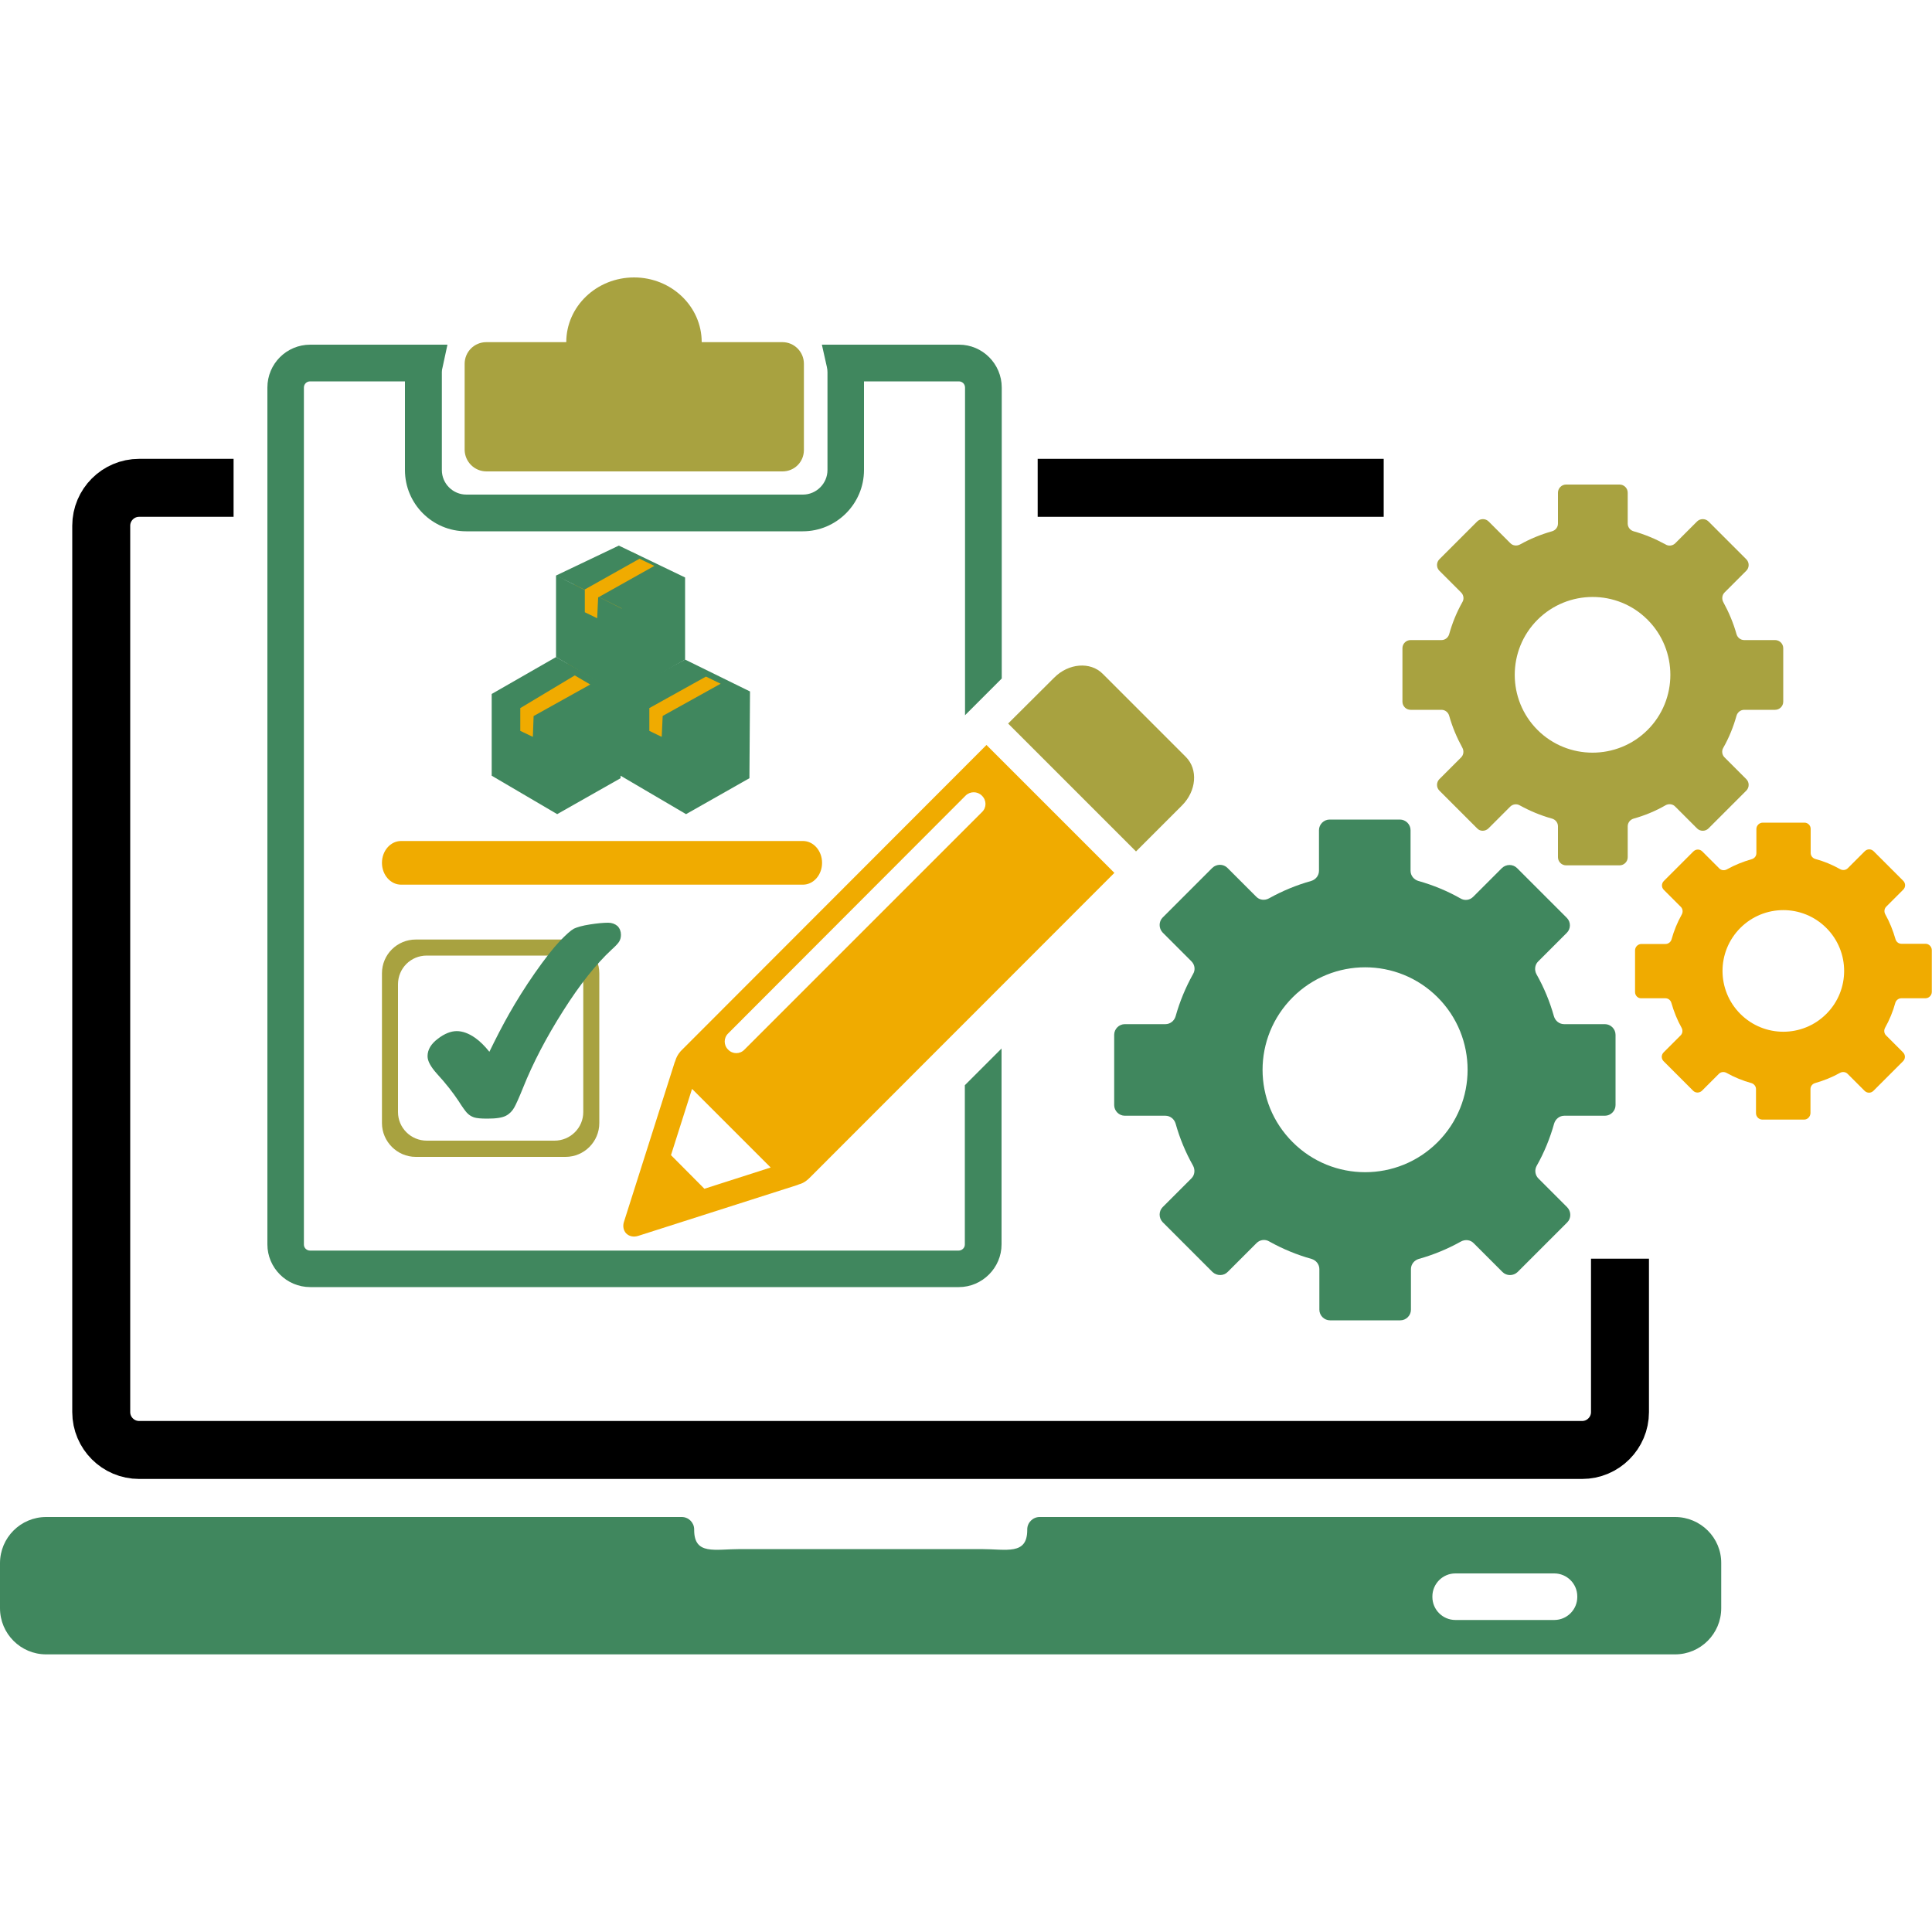 <?xml version="1.0" encoding="utf-8"?>
<!-- Generator: Adobe Illustrator 25.0.0, SVG Export Plug-In . SVG Version: 6.00 Build 0)  -->
<svg version="1.1" id="Layer_1" xmlns="http://www.w3.org/2000/svg" xmlns:xlink="http://www.w3.org/1999/xlink" x="0px" y="0px"
	 viewBox="0 0 100 100" style="enable-background:new 0 0 100 100;" xml:space="preserve">
<style type="text/css">
	.st0{fill:#0B4A99;}
	.st1{fill:#CB1618;}
	.st2{fill:none;}
	.st3{fill:#40875E;}
	.st4{fill:#A8A240;}
	.st5{fill:#F0AB00;}
	.st6{fill:none;stroke:#000000;stroke-width:3;stroke-miterlimit:10;}
</style>
<g>
	<path class="st3" d="M49.94,56.17l1.9-1.9v10.14c0,1.21-1,2.21-2.21,2.21H16.06c-1.23,0-2.22-1-2.22-2.21V20.06
		c0-1.23,0.99-2.22,2.22-2.22h7.1l-0.25,1.16c-0.03,0.1-0.04,0.18-0.04,0.26v5.07c0,0.7,0.57,1.27,1.27,1.27h17.42
		c0.69,0,1.27-0.57,1.27-1.27v-5.07c0-0.08-0.01-0.17-0.03-0.26l-0.26-1.16h7.1c1.22,0,2.21,1,2.21,2.22v15.06l-1.9,1.9V20.06
		c0-0.18-0.14-0.32-0.32-0.32h-4.91v4.59c0,1.74-1.42,3.17-3.17,3.17H24.13c-1.75,0-3.17-1.42-3.17-3.17v-4.59h-4.91
		c-0.18,0-0.32,0.14-0.32,0.32v44.36c0,0.17,0.14,0.31,0.32,0.31h33.57c0.17,0,0.32-0.14,0.32-0.31V56.17z"/>
	<path class="st4" d="M25.18,24.4H40.5c0.62,0,1.11-0.49,1.11-1.11v-4.46c0-0.62-0.5-1.12-1.11-1.12h-4.18
		c0-1.85-1.57-3.35-3.5-3.35c-1.94,0-3.51,1.5-3.51,3.35h-4.14c-0.62,0-1.12,0.5-1.12,1.12v4.46C24.06,23.9,24.56,24.4,25.18,24.4
		L25.18,24.4z"/>
	<path class="st2" d="M49.98,41.18L37.69,53.49c-0.24,0.23-0.24,0.61,0,0.84c0.23,0.24,0.61,0.24,0.84,0l12.3-12.3
		c0.24-0.23,0.24-0.61,0-0.85C50.59,40.95,50.21,40.95,49.98,41.18z"/>
	<polygon class="st2" points="34.72,59.8 36.46,61.53 39.88,60.44 35.82,56.37 	"/>
	<path class="st5" d="M35.31,54.33c-0.08,0.07-0.27,0.28-0.35,0.56c-0.01,0.04-0.03,0.07-0.04,0.1l-2.62,8.24
		c-0.08,0.23-0.03,0.46,0.11,0.61c0.16,0.16,0.39,0.2,0.62,0.13l8.23-2.63c0.03-0.01,0.07-0.03,0.1-0.04
		c0.28-0.07,0.48-0.27,0.55-0.34l15.77-15.78l-6.62-6.62L35.31,54.33z M36.46,61.53l-1.73-1.74l1.09-3.43l4.07,4.07L36.46,61.53z
		 M50.83,42.03l-12.3,12.3c-0.23,0.24-0.61,0.24-0.84,0c-0.24-0.23-0.24-0.61,0-0.84l12.29-12.31c0.23-0.23,0.61-0.23,0.84,0
		C51.07,41.42,51.07,41.8,50.83,42.03z"/>
	<path class="st4" d="M61.38,39.18l-4.31-4.31c-0.63-0.63-1.76-0.55-2.51,0.21l-2.38,2.37l6.62,6.62l2.38-2.38
		C61.93,40.94,62.02,39.82,61.38,39.18z"/>
	<path class="st5" d="M42.55,44.66c0,0.62-0.44,1.13-0.99,1.13h-20.8c-0.54,0-0.99-0.5-0.99-1.13l0,0c0-0.62,0.44-1.13,0.99-1.13
		h20.8C42.11,43.53,42.55,44.04,42.55,44.66L42.55,44.66z"/>
	<path class="st2" d="M80.45,81.44h-5.12c-0.66,0-1.19,0.54-1.19,1.19v0.03c0,0.66,0.54,1.19,1.19,1.19h5.12
		c0.66,0,1.19-0.54,1.19-1.19v-0.03C81.64,81.97,81.1,81.44,80.45,81.44z"/>
	<line class="st6" x1="71.62" y1="25.25" x2="53.71" y2="25.25"/>
	<path class="st6" d="M12.09,25.25H7.2c-1.08,0-1.96,0.88-1.96,1.96v45.88c0,1.08,0.88,1.96,1.96,1.96h74.69
		c1.08,0,1.96-0.88,1.96-1.96v-7.94"/>
	<path class="st3" d="M86.7,78.52H53.81c-0.35,0-0.64,0.29-0.64,0.64v0.03c0,1.32-1.07,0.99-2.39,0.99H38.32
		c-1.32,0-2.39,0.33-2.39-0.99v-0.03c0-0.35-0.29-0.64-0.64-0.64H2.39C1.07,78.52,0,79.59,0,80.91v2.33c0,1.32,1.07,2.39,2.39,2.39
		H86.7c1.32,0,2.39-1.07,2.39-2.39v-2.33C89.1,79.59,88.02,78.52,86.7,78.52z M81.64,82.66c0,0.65-0.53,1.19-1.19,1.19h-5.12
		c-0.65,0-1.19-0.53-1.19-1.19v-0.03c0-0.65,0.53-1.19,1.19-1.19h5.12c0.65,0,1.19,0.53,1.19,1.19V82.66z"/>
	<path class="st5" d="M29.71,31.83c0-0.39,0-2.02,0-2.02l3.05-1.22l1.84,1.04l-3.07,2.49l-0.38,1.11c0,0-1.32-0.19-1.32-0.44
		C29.84,32.54,29.71,31.83,29.71,31.83z"/>
	<path class="st5" d="M26.48,37.52c0-0.39,0-2.02,0-2.02l3.05-1.22l1.84,1.04l-3.07,2.49l-0.38,1.11c0,0-1.32-0.19-1.32-0.44
		S26.48,37.52,26.48,37.52z"/>
	<path class="st5" d="M33.03,37.77c0-0.39,0-2.02,0-2.02l3.05-1.22l1.84,1.04l-3.07,2.49l-0.38,1.11c0,0-1.32-0.19-1.32-0.44
		C33.15,38.48,33.03,37.77,33.03,37.77z"/>
	<polygon class="st3" points="28.78,34.01 25.45,35.92 26.93,36.67 26.93,36.65 29.75,34.96 30.55,35.43 27.66,37.04 28.84,37.63 
		28.84,37.63 27.66,37.04 27.62,37.06 27.58,38.14 26.93,37.83 26.93,36.67 25.45,35.92 25.45,40.15 28.84,42.14 32.12,40.28 
		32.12,35.91 	"/>
	<polygon class="st3" points="35.46,34.14 32.12,35.92 33.61,36.67 33.61,36.65 36.54,35.02 37.3,35.39 34.33,37.04 35.51,37.63 
		35.51,37.63 34.33,37.04 34.3,37.06 34.25,38.14 33.61,37.83 33.61,36.67 32.12,35.92 32.12,40.15 35.51,42.14 38.79,40.28 
		38.82,35.79 	"/>
	<polygon class="st3" points="32.03,28.24 28.78,29.79 30.27,30.53 30.27,30.51 33.1,28.92 33.87,29.29 31,30.9 32.18,31.49 
		32.18,31.5 30.99,30.9 30.96,30.92 30.91,32 30.27,31.69 30.27,30.54 28.78,29.79 28.78,34.01 32.18,36 35.46,34.14 35.46,29.89 	
		"/>
	<g>
		<g>
			<path class="st4" d="M30.19,57.56c0,0.82-0.67,1.48-1.49,1.48h-6.61c-0.83,0-1.49-0.67-1.49-1.48v-6.61
				c0-0.83,0.66-1.49,1.49-1.49h6.61c0.82,0,1.49,0.67,1.49,1.49V57.56z M31.02,50.38c0-0.97-0.78-1.75-1.75-1.75h-7.75
				c-0.96,0-1.75,0.77-1.75,1.75v7.75c0,0.96,0.79,1.75,1.75,1.75h7.75c0.97,0,1.75-0.79,1.75-1.75V50.38z"/>
		</g>
	</g>
	<g>
		<g>
			<path class="st3" d="M31.48,47.76c-0.25,0-0.57,0.03-0.95,0.09c-0.39,0.06-0.66,0.14-0.83,0.22c-0.16,0.09-0.41,0.31-0.75,0.67
				c-0.33,0.35-0.76,0.9-1.27,1.63c-0.51,0.73-0.95,1.44-1.33,2.11c-0.34,0.6-0.68,1.26-1.02,1.96c-0.24-0.3-0.49-0.55-0.75-0.73
				c-0.33-0.23-0.65-0.34-0.94-0.34c-0.3,0-0.63,0.13-0.97,0.39c-0.36,0.27-0.54,0.57-0.54,0.91c0,0.25,0.16,0.54,0.48,0.9
				c0.47,0.51,0.84,0.99,1.12,1.41c0.2,0.32,0.35,0.52,0.43,0.61c0.1,0.11,0.22,0.19,0.36,0.24c0.14,0.05,0.37,0.07,0.71,0.07
				c0.46,0,0.77-0.05,0.96-0.15c0.19-0.1,0.33-0.25,0.43-0.43c0.09-0.16,0.24-0.49,0.45-1.01c0.51-1.28,1.21-2.62,2.08-3.99
				c0.86-1.36,1.71-2.43,2.51-3.17c0.2-0.18,0.32-0.31,0.38-0.4c0.07-0.11,0.1-0.23,0.1-0.37c0-0.17-0.06-0.33-0.18-0.45
				C31.83,47.82,31.67,47.76,31.48,47.76z"/>
		</g>
	</g>
	<path class="st3" d="M63.55,65.83l1.49-1.49c0.18-0.18,0.45-0.21,0.66-0.08c0.7,0.39,1.43,0.69,2.18,0.9
		c0.24,0.07,0.41,0.28,0.41,0.53l0,2.1c0,0.3,0.25,0.55,0.55,0.55l3.64,0c0.3,0,0.55-0.25,0.55-0.55l0-2.1
		c0-0.25,0.17-0.46,0.41-0.53c0.75-0.21,1.48-0.51,2.18-0.9c0.22-0.12,0.49-0.09,0.66,0.09l1.49,1.49c0.21,0.21,0.56,0.21,0.78,0
		l2.57-2.57c0.21-0.21,0.21-0.56,0-0.78l-1.49-1.49c-0.18-0.18-0.21-0.45-0.09-0.66c0.39-0.69,0.69-1.43,0.9-2.18
		c0.07-0.24,0.28-0.41,0.53-0.41l2.1,0c0.3,0,0.55-0.25,0.55-0.55l0-3.64c0-0.3-0.25-0.55-0.55-0.55h-2.11
		c-0.25,0-0.46-0.17-0.53-0.41c-0.21-0.75-0.51-1.48-0.9-2.17c-0.12-0.22-0.09-0.49,0.08-0.66l1.49-1.49c0.21-0.21,0.21-0.56,0-0.77
		l-2.58-2.58c-0.21-0.21-0.56-0.21-0.78,0l-1.49,1.49c-0.18,0.18-0.45,0.21-0.66,0.08c-0.69-0.39-1.42-0.69-2.17-0.9
		c-0.24-0.07-0.41-0.28-0.41-0.53l0-2.1c0-0.3-0.25-0.55-0.55-0.55h-3.64c-0.3,0-0.55,0.25-0.55,0.55l0,2.1
		c0,0.25-0.17,0.46-0.41,0.53c-0.75,0.21-1.48,0.51-2.18,0.9c-0.22,0.12-0.49,0.09-0.66-0.09l-1.49-1.49
		c-0.21-0.21-0.56-0.21-0.78,0l-2.57,2.57c-0.21,0.21-0.21,0.56,0,0.78l1.49,1.49c0.18,0.18,0.21,0.45,0.08,0.66
		c-0.39,0.7-0.69,1.43-0.9,2.18c-0.07,0.24-0.28,0.41-0.53,0.41l-2.1,0c-0.3,0-0.55,0.25-0.55,0.55l0,3.64
		c0,0.3,0.25,0.55,0.55,0.55l2.1,0c0.25,0,0.46,0.17,0.53,0.41c0.21,0.75,0.51,1.48,0.9,2.17c0.12,0.22,0.09,0.49-0.08,0.66
		l-1.49,1.49c-0.21,0.21-0.21,0.56,0,0.78l2.58,2.58C62.99,66.05,63.34,66.05,63.55,65.83 M66.91,51.62c2.07-2.07,5.43-2.07,7.5,0
		c2.07,2.07,2.07,5.43,0,7.5c-2.07,2.07-5.43,2.07-7.5,0C64.83,57.05,64.83,53.7,66.91,51.62"/>
	<path class="st5" d="M88.09,56.46l0.88-0.88c0.1-0.1,0.26-0.12,0.39-0.05c0.41,0.23,0.85,0.41,1.29,0.53
		c0.14,0.04,0.24,0.17,0.24,0.31l0,1.25c0,0.18,0.15,0.33,0.33,0.33l2.16,0c0.18,0,0.32-0.15,0.33-0.33l0-1.25
		c0-0.15,0.1-0.27,0.24-0.31c0.45-0.13,0.88-0.3,1.29-0.53c0.13-0.07,0.29-0.05,0.39,0.05l0.88,0.88c0.13,0.13,0.33,0.13,0.46,0
		l1.53-1.53c0.13-0.13,0.13-0.33,0-0.46l-0.88-0.88c-0.1-0.1-0.12-0.26-0.05-0.39c0.23-0.41,0.41-0.85,0.53-1.29
		c0.04-0.14,0.17-0.24,0.31-0.24l1.25,0c0.18,0,0.33-0.15,0.33-0.33l0-2.16c0-0.18-0.15-0.33-0.32-0.33l-1.25,0
		c-0.15,0-0.27-0.1-0.31-0.24c-0.13-0.45-0.3-0.88-0.53-1.29c-0.07-0.13-0.05-0.29,0.05-0.39l0.88-0.88c0.13-0.13,0.13-0.33,0-0.46
		l-1.53-1.53c-0.13-0.13-0.33-0.13-0.46,0l-0.88,0.88c-0.1,0.1-0.26,0.12-0.39,0.05c-0.41-0.23-0.84-0.41-1.29-0.53
		c-0.14-0.04-0.24-0.17-0.24-0.31l0-1.25c0-0.18-0.15-0.32-0.32-0.32l-2.16,0c-0.18,0-0.33,0.15-0.33,0.33l0,1.25
		c0,0.15-0.1,0.27-0.24,0.31c-0.45,0.13-0.88,0.3-1.29,0.53c-0.13,0.07-0.29,0.05-0.39-0.05l-0.88-0.88c-0.13-0.13-0.33-0.13-0.46,0
		l-1.53,1.53c-0.13,0.13-0.13,0.33,0,0.46l0.88,0.88c0.1,0.1,0.12,0.26,0.05,0.39c-0.23,0.41-0.41,0.85-0.53,1.29
		c-0.04,0.14-0.17,0.24-0.31,0.24l-1.25,0c-0.18,0-0.33,0.15-0.33,0.33l0,2.16c0,0.18,0.15,0.33,0.32,0.32l1.25,0
		c0.15,0,0.27,0.1,0.31,0.24c0.13,0.45,0.3,0.88,0.53,1.29c0.07,0.13,0.05,0.29-0.05,0.39l-0.88,0.88c-0.13,0.13-0.13,0.33,0,0.46
		l1.53,1.53C87.76,56.58,87.96,56.58,88.09,56.46 M90.08,48.03c1.23-1.23,3.22-1.23,4.45,0c1.23,1.23,1.23,3.22,0,4.45
		c-1.23,1.23-3.22,1.23-4.45,0C88.85,51.25,88.85,49.26,90.08,48.03"/>
	<path class="st4" d="M77.04,42.88l1.13-1.13c0.13-0.13,0.34-0.16,0.5-0.06c0.53,0.29,1.08,0.52,1.66,0.68
		c0.18,0.05,0.31,0.21,0.31,0.4l0,1.6c0,0.23,0.19,0.42,0.42,0.42l2.77,0c0.23,0,0.42-0.19,0.42-0.42l0-1.6
		c0-0.19,0.13-0.35,0.31-0.4c0.57-0.16,1.13-0.39,1.65-0.69c0.16-0.09,0.37-0.07,0.5,0.07l1.13,1.13c0.16,0.16,0.43,0.16,0.59,0
		l1.96-1.96c0.16-0.16,0.16-0.43,0-0.59l-1.13-1.13c-0.13-0.13-0.16-0.34-0.06-0.5c0.3-0.53,0.52-1.08,0.68-1.65
		c0.05-0.18,0.21-0.31,0.4-0.31l1.6,0c0.23,0,0.42-0.19,0.42-0.42l0-2.77c0-0.23-0.19-0.42-0.42-0.42l-1.6,0
		c-0.19,0-0.35-0.13-0.4-0.31c-0.16-0.57-0.39-1.12-0.68-1.65c-0.09-0.16-0.07-0.37,0.06-0.5l1.13-1.13c0.16-0.16,0.16-0.43,0-0.59
		l-1.96-1.96c-0.16-0.16-0.43-0.16-0.59,0l-1.13,1.13c-0.13,0.13-0.34,0.16-0.5,0.06c-0.53-0.29-1.08-0.52-1.65-0.68
		c-0.18-0.05-0.31-0.21-0.31-0.4l0-1.6c0-0.23-0.19-0.42-0.42-0.42l-2.77,0c-0.23,0-0.42,0.19-0.42,0.42l0,1.6
		c0,0.19-0.13,0.35-0.31,0.4c-0.57,0.16-1.13,0.39-1.65,0.68c-0.17,0.09-0.37,0.07-0.5-0.06l-1.13-1.13c-0.16-0.16-0.43-0.16-0.59,0
		l-1.96,1.96c-0.16,0.16-0.16,0.43,0,0.59l1.13,1.13c0.13,0.13,0.16,0.34,0.06,0.5c-0.3,0.53-0.52,1.08-0.68,1.65
		c-0.05,0.18-0.21,0.31-0.4,0.31l-1.6,0c-0.23,0-0.42,0.19-0.42,0.42l0,2.77c0,0.23,0.19,0.42,0.42,0.42l1.6,0
		c0.19,0,0.35,0.13,0.4,0.31c0.16,0.57,0.39,1.12,0.68,1.65c0.09,0.16,0.07,0.37-0.06,0.5l-1.13,1.13c-0.16,0.16-0.16,0.43,0,0.59
		l1.96,1.96C76.61,43.04,76.87,43.04,77.04,42.88 M79.58,32.08c1.57-1.57,4.13-1.58,5.7,0c1.57,1.57,1.57,4.13,0,5.7
		c-1.57,1.57-4.13,1.57-5.7,0C78.01,36.21,78.01,33.65,79.58,32.08"/>
</g>
</svg>
